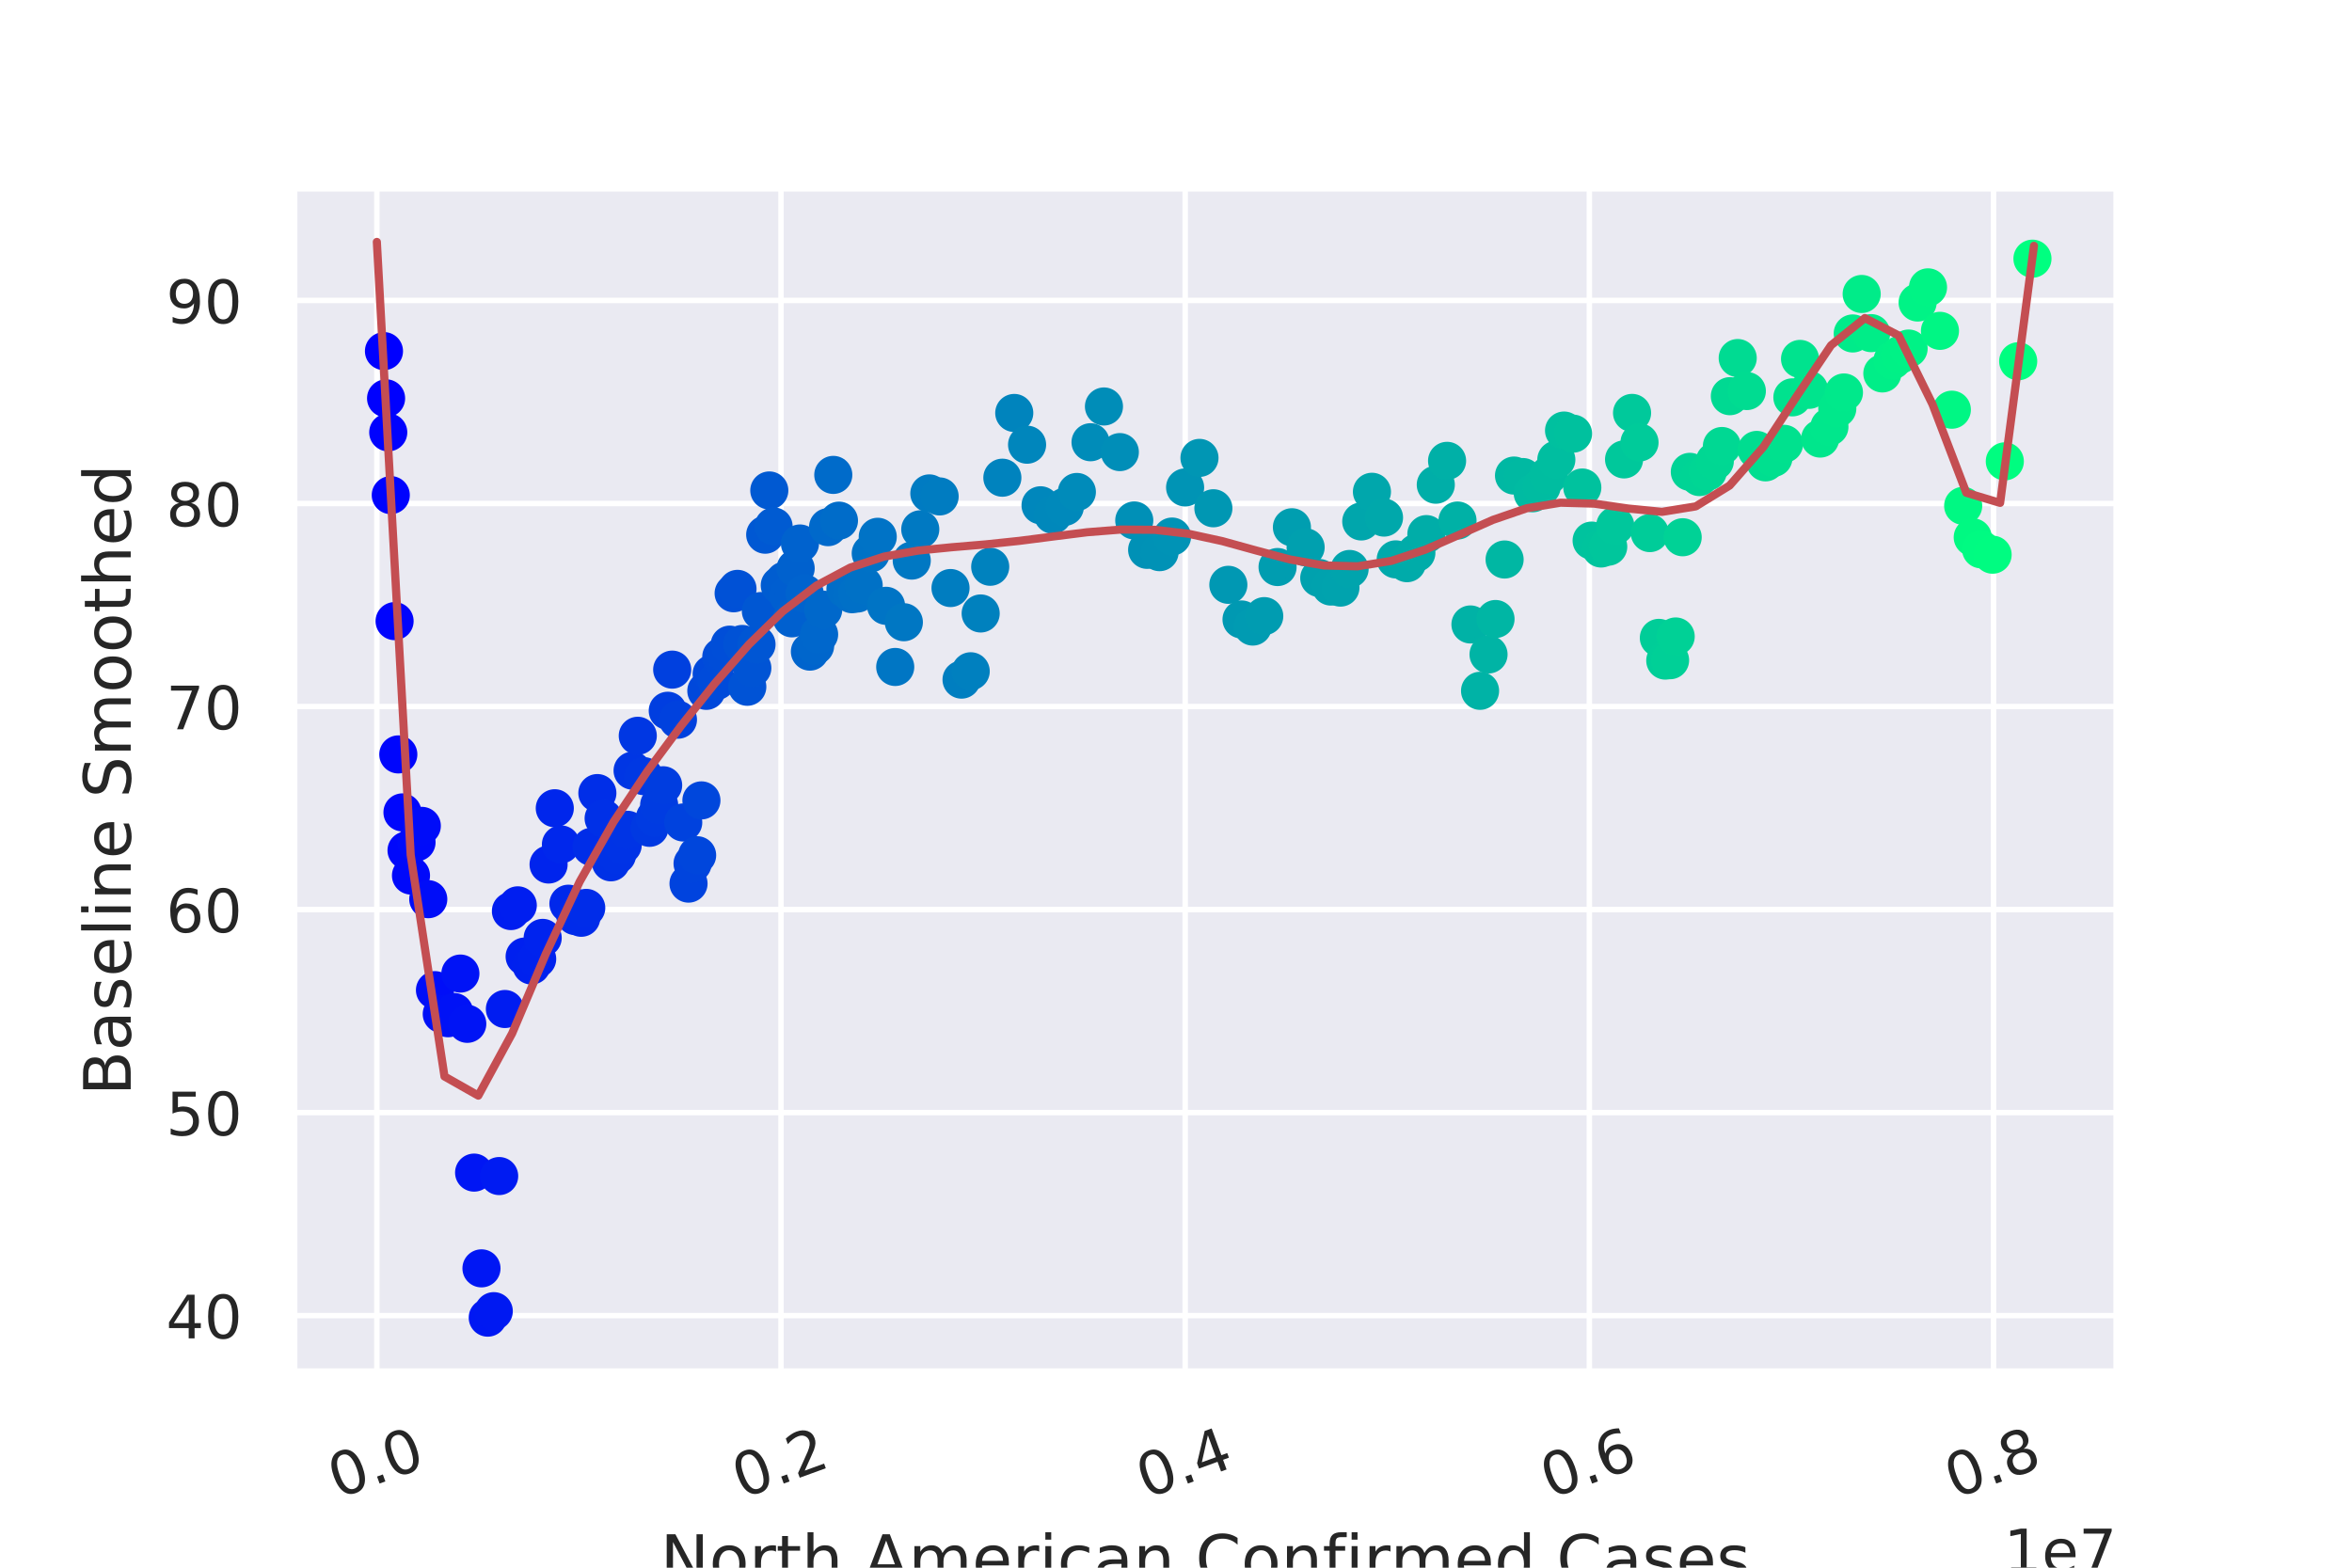 <?xml version="1.0" encoding="utf-8" standalone="no"?>
<!DOCTYPE svg PUBLIC "-//W3C//DTD SVG 1.1//EN"
  "http://www.w3.org/Graphics/SVG/1.1/DTD/svg11.dtd">
<!-- Created with matplotlib (https://matplotlib.org/) -->
<svg height="288pt" version="1.1" viewBox="0 0 432 288" width="432pt" xmlns="http://www.w3.org/2000/svg" xmlns:xlink="http://www.w3.org/1999/xlink">
 <defs>
  <style type="text/css">
*{stroke-linecap:butt;stroke-linejoin:round;}
  </style>
 </defs>
 <g id="figure_1">
  <g id="patch_1">
   <path d="M 0 288 
L 432 288 
L 432 0 
L 0 0 
z
" style="fill:#ffffff;"/>
  </g>
  <g id="axes_1">
   <g id="patch_2">
    <path d="M 54 252 
L 388.8 252 
L 388.8 34.56 
L 54 34.56 
z
" style="fill:#eaeaf2;"/>
   </g>
   <g id="matplotlib.axis_1">
    <g id="xtick_1">
     <g id="line2d_1">
      <path clip-path="url(#pd474e556c3)" d="M 69.218 252 
L 69.218 34.56 
" style="fill:none;stroke:#ffffff;stroke-linecap:round;"/>
     </g>
     <g id="text_1">
      <!-- 0.0 -->
      <defs>
       <path d="M 31.781 66.406 
Q 24.172 66.406 20.328 58.906 
Q 16.5 51.422 16.5 36.375 
Q 16.5 21.391 20.328 13.891 
Q 24.172 6.391 31.781 6.391 
Q 39.453 6.391 43.281 13.891 
Q 47.125 21.391 47.125 36.375 
Q 47.125 51.422 43.281 58.906 
Q 39.453 66.406 31.781 66.406 
z
M 31.781 74.219 
Q 44.047 74.219 50.516 64.516 
Q 56.984 54.828 56.984 36.375 
Q 56.984 17.969 50.516 8.266 
Q 44.047 -1.422 31.781 -1.422 
Q 19.531 -1.422 13.062 8.266 
Q 6.594 17.969 6.594 36.375 
Q 6.594 54.828 13.062 64.516 
Q 19.531 74.219 31.781 74.219 
z
" id="DejaVuSans-48"/>
       <path d="M 10.688 12.406 
L 21 12.406 
L 21 0 
L 10.688 0 
z
" id="DejaVuSans-46"/>
      </defs>
      <g style="fill:#262626;" transform="translate(62.037 275.337)rotate(-20)scale(0.11 -0.11)">
       <use xlink:href="#DejaVuSans-48"/>
       <use x="63.623" xlink:href="#DejaVuSans-46"/>
       <use x="95.41" xlink:href="#DejaVuSans-48"/>
      </g>
     </g>
    </g>
    <g id="xtick_2">
     <g id="line2d_2">
      <path clip-path="url(#pd474e556c3)" d="M 143.453 252 
L 143.453 34.56 
" style="fill:none;stroke:#ffffff;stroke-linecap:round;"/>
     </g>
     <g id="text_2">
      <!-- 0.2 -->
      <defs>
       <path d="M 19.188 8.297 
L 53.609 8.297 
L 53.609 0 
L 7.328 0 
L 7.328 8.297 
Q 12.938 14.109 22.625 23.891 
Q 32.328 33.688 34.812 36.531 
Q 39.547 41.844 41.422 45.531 
Q 43.312 49.219 43.312 52.781 
Q 43.312 58.594 39.234 62.25 
Q 35.156 65.922 28.609 65.922 
Q 23.969 65.922 18.812 64.312 
Q 13.672 62.703 7.812 59.422 
L 7.812 69.391 
Q 13.766 71.781 18.938 73 
Q 24.125 74.219 28.422 74.219 
Q 39.75 74.219 46.484 68.547 
Q 53.219 62.891 53.219 53.422 
Q 53.219 48.922 51.531 44.891 
Q 49.859 40.875 45.406 35.406 
Q 44.188 33.984 37.641 27.219 
Q 31.109 20.453 19.188 8.297 
z
" id="DejaVuSans-50"/>
      </defs>
      <g style="fill:#262626;" transform="translate(136.272 275.337)rotate(-20)scale(0.11 -0.11)">
       <use xlink:href="#DejaVuSans-48"/>
       <use x="63.623" xlink:href="#DejaVuSans-46"/>
       <use x="95.41" xlink:href="#DejaVuSans-50"/>
      </g>
     </g>
    </g>
    <g id="xtick_3">
     <g id="line2d_3">
      <path clip-path="url(#pd474e556c3)" d="M 217.688 252 
L 217.688 34.56 
" style="fill:none;stroke:#ffffff;stroke-linecap:round;"/>
     </g>
     <g id="text_3">
      <!-- 0.4 -->
      <defs>
       <path d="M 37.797 64.312 
L 12.891 25.391 
L 37.797 25.391 
z
M 35.203 72.906 
L 47.609 72.906 
L 47.609 25.391 
L 58.016 25.391 
L 58.016 17.188 
L 47.609 17.188 
L 47.609 0 
L 37.797 0 
L 37.797 17.188 
L 4.891 17.188 
L 4.891 26.703 
z
" id="DejaVuSans-52"/>
      </defs>
      <g style="fill:#262626;" transform="translate(210.507 275.337)rotate(-20)scale(0.11 -0.11)">
       <use xlink:href="#DejaVuSans-48"/>
       <use x="63.623" xlink:href="#DejaVuSans-46"/>
       <use x="95.41" xlink:href="#DejaVuSans-52"/>
      </g>
     </g>
    </g>
    <g id="xtick_4">
     <g id="line2d_4">
      <path clip-path="url(#pd474e556c3)" d="M 291.923 252 
L 291.923 34.56 
" style="fill:none;stroke:#ffffff;stroke-linecap:round;"/>
     </g>
     <g id="text_4">
      <!-- 0.6 -->
      <defs>
       <path d="M 33.016 40.375 
Q 26.375 40.375 22.484 35.828 
Q 18.609 31.297 18.609 23.391 
Q 18.609 15.531 22.484 10.953 
Q 26.375 6.391 33.016 6.391 
Q 39.656 6.391 43.531 10.953 
Q 47.406 15.531 47.406 23.391 
Q 47.406 31.297 43.531 35.828 
Q 39.656 40.375 33.016 40.375 
z
M 52.594 71.297 
L 52.594 62.312 
Q 48.875 64.062 45.094 64.984 
Q 41.312 65.922 37.594 65.922 
Q 27.828 65.922 22.672 59.328 
Q 17.531 52.734 16.797 39.406 
Q 19.672 43.656 24.016 45.922 
Q 28.375 48.188 33.594 48.188 
Q 44.578 48.188 50.953 41.516 
Q 57.328 34.859 57.328 23.391 
Q 57.328 12.156 50.688 5.359 
Q 44.047 -1.422 33.016 -1.422 
Q 20.359 -1.422 13.672 8.266 
Q 6.984 17.969 6.984 36.375 
Q 6.984 53.656 15.188 63.938 
Q 23.391 74.219 37.203 74.219 
Q 40.922 74.219 44.703 73.484 
Q 48.484 72.75 52.594 71.297 
z
" id="DejaVuSans-54"/>
      </defs>
      <g style="fill:#262626;" transform="translate(284.742 275.337)rotate(-20)scale(0.11 -0.11)">
       <use xlink:href="#DejaVuSans-48"/>
       <use x="63.623" xlink:href="#DejaVuSans-46"/>
       <use x="95.41" xlink:href="#DejaVuSans-54"/>
      </g>
     </g>
    </g>
    <g id="xtick_5">
     <g id="line2d_5">
      <path clip-path="url(#pd474e556c3)" d="M 366.158 252 
L 366.158 34.56 
" style="fill:none;stroke:#ffffff;stroke-linecap:round;"/>
     </g>
     <g id="text_5">
      <!-- 0.8 -->
      <defs>
       <path d="M 31.781 34.625 
Q 24.75 34.625 20.719 30.859 
Q 16.703 27.094 16.703 20.516 
Q 16.703 13.922 20.719 10.156 
Q 24.75 6.391 31.781 6.391 
Q 38.812 6.391 42.859 10.172 
Q 46.922 13.969 46.922 20.516 
Q 46.922 27.094 42.891 30.859 
Q 38.875 34.625 31.781 34.625 
z
M 21.922 38.812 
Q 15.578 40.375 12.031 44.719 
Q 8.5 49.078 8.5 55.328 
Q 8.5 64.062 14.719 69.141 
Q 20.953 74.219 31.781 74.219 
Q 42.672 74.219 48.875 69.141 
Q 55.078 64.062 55.078 55.328 
Q 55.078 49.078 51.531 44.719 
Q 48 40.375 41.703 38.812 
Q 48.828 37.156 52.797 32.312 
Q 56.781 27.484 56.781 20.516 
Q 56.781 9.906 50.312 4.234 
Q 43.844 -1.422 31.781 -1.422 
Q 19.734 -1.422 13.25 4.234 
Q 6.781 9.906 6.781 20.516 
Q 6.781 27.484 10.781 32.312 
Q 14.797 37.156 21.922 38.812 
z
M 18.312 54.391 
Q 18.312 48.734 21.844 45.562 
Q 25.391 42.391 31.781 42.391 
Q 38.141 42.391 41.719 45.562 
Q 45.312 48.734 45.312 54.391 
Q 45.312 60.062 41.719 63.234 
Q 38.141 66.406 31.781 66.406 
Q 25.391 66.406 21.844 63.234 
Q 18.312 60.062 18.312 54.391 
z
" id="DejaVuSans-56"/>
      </defs>
      <g style="fill:#262626;" transform="translate(358.977 275.337)rotate(-20)scale(0.11 -0.11)">
       <use xlink:href="#DejaVuSans-48"/>
       <use x="63.623" xlink:href="#DejaVuSans-46"/>
       <use x="95.41" xlink:href="#DejaVuSans-56"/>
      </g>
     </g>
    </g>
    <g id="text_6">
     <!-- North American Confirmed Cases -->
     <defs>
      <path d="M 9.812 72.906 
L 23.094 72.906 
L 55.422 11.922 
L 55.422 72.906 
L 64.984 72.906 
L 64.984 0 
L 51.703 0 
L 19.391 60.984 
L 19.391 0 
L 9.812 0 
z
" id="DejaVuSans-78"/>
      <path d="M 30.609 48.391 
Q 23.391 48.391 19.188 42.75 
Q 14.984 37.109 14.984 27.297 
Q 14.984 17.484 19.156 11.844 
Q 23.344 6.203 30.609 6.203 
Q 37.797 6.203 41.984 11.859 
Q 46.188 17.531 46.188 27.297 
Q 46.188 37.016 41.984 42.703 
Q 37.797 48.391 30.609 48.391 
z
M 30.609 56 
Q 42.328 56 49.016 48.375 
Q 55.719 40.766 55.719 27.297 
Q 55.719 13.875 49.016 6.219 
Q 42.328 -1.422 30.609 -1.422 
Q 18.844 -1.422 12.172 6.219 
Q 5.516 13.875 5.516 27.297 
Q 5.516 40.766 12.172 48.375 
Q 18.844 56 30.609 56 
z
" id="DejaVuSans-111"/>
      <path d="M 41.109 46.297 
Q 39.594 47.172 37.812 47.578 
Q 36.031 48 33.891 48 
Q 26.266 48 22.188 43.047 
Q 18.109 38.094 18.109 28.812 
L 18.109 0 
L 9.078 0 
L 9.078 54.688 
L 18.109 54.688 
L 18.109 46.188 
Q 20.953 51.172 25.484 53.578 
Q 30.031 56 36.531 56 
Q 37.453 56 38.578 55.875 
Q 39.703 55.766 41.062 55.516 
z
" id="DejaVuSans-114"/>
      <path d="M 18.312 70.219 
L 18.312 54.688 
L 36.812 54.688 
L 36.812 47.703 
L 18.312 47.703 
L 18.312 18.016 
Q 18.312 11.328 20.141 9.422 
Q 21.969 7.516 27.594 7.516 
L 36.812 7.516 
L 36.812 0 
L 27.594 0 
Q 17.188 0 13.234 3.875 
Q 9.281 7.766 9.281 18.016 
L 9.281 47.703 
L 2.688 47.703 
L 2.688 54.688 
L 9.281 54.688 
L 9.281 70.219 
z
" id="DejaVuSans-116"/>
      <path d="M 54.891 33.016 
L 54.891 0 
L 45.906 0 
L 45.906 32.719 
Q 45.906 40.484 42.875 44.328 
Q 39.844 48.188 33.797 48.188 
Q 26.516 48.188 22.312 43.547 
Q 18.109 38.922 18.109 30.906 
L 18.109 0 
L 9.078 0 
L 9.078 75.984 
L 18.109 75.984 
L 18.109 46.188 
Q 21.344 51.125 25.703 53.562 
Q 30.078 56 35.797 56 
Q 45.219 56 50.047 50.172 
Q 54.891 44.344 54.891 33.016 
z
" id="DejaVuSans-104"/>
      <path id="DejaVuSans-32"/>
      <path d="M 34.188 63.188 
L 20.797 26.906 
L 47.609 26.906 
z
M 28.609 72.906 
L 39.797 72.906 
L 67.578 0 
L 57.328 0 
L 50.688 18.703 
L 17.828 18.703 
L 11.188 0 
L 0.781 0 
z
" id="DejaVuSans-65"/>
      <path d="M 52 44.188 
Q 55.375 50.25 60.062 53.125 
Q 64.75 56 71.094 56 
Q 79.641 56 84.281 50.016 
Q 88.922 44.047 88.922 33.016 
L 88.922 0 
L 79.891 0 
L 79.891 32.719 
Q 79.891 40.578 77.094 44.375 
Q 74.312 48.188 68.609 48.188 
Q 61.625 48.188 57.562 43.547 
Q 53.516 38.922 53.516 30.906 
L 53.516 0 
L 44.484 0 
L 44.484 32.719 
Q 44.484 40.625 41.703 44.406 
Q 38.922 48.188 33.109 48.188 
Q 26.219 48.188 22.156 43.531 
Q 18.109 38.875 18.109 30.906 
L 18.109 0 
L 9.078 0 
L 9.078 54.688 
L 18.109 54.688 
L 18.109 46.188 
Q 21.188 51.219 25.484 53.609 
Q 29.781 56 35.688 56 
Q 41.656 56 45.828 52.969 
Q 50 49.953 52 44.188 
z
" id="DejaVuSans-109"/>
      <path d="M 56.203 29.594 
L 56.203 25.203 
L 14.891 25.203 
Q 15.484 15.922 20.484 11.062 
Q 25.484 6.203 34.422 6.203 
Q 39.594 6.203 44.453 7.469 
Q 49.312 8.734 54.109 11.281 
L 54.109 2.781 
Q 49.266 0.734 44.188 -0.344 
Q 39.109 -1.422 33.891 -1.422 
Q 20.797 -1.422 13.156 6.188 
Q 5.516 13.812 5.516 26.812 
Q 5.516 40.234 12.766 48.109 
Q 20.016 56 32.328 56 
Q 43.359 56 49.781 48.891 
Q 56.203 41.797 56.203 29.594 
z
M 47.219 32.234 
Q 47.125 39.594 43.094 43.984 
Q 39.062 48.391 32.422 48.391 
Q 24.906 48.391 20.391 44.141 
Q 15.875 39.891 15.188 32.172 
z
" id="DejaVuSans-101"/>
      <path d="M 9.422 54.688 
L 18.406 54.688 
L 18.406 0 
L 9.422 0 
z
M 9.422 75.984 
L 18.406 75.984 
L 18.406 64.594 
L 9.422 64.594 
z
" id="DejaVuSans-105"/>
      <path d="M 48.781 52.594 
L 48.781 44.188 
Q 44.969 46.297 41.141 47.344 
Q 37.312 48.391 33.406 48.391 
Q 24.656 48.391 19.812 42.844 
Q 14.984 37.312 14.984 27.297 
Q 14.984 17.281 19.812 11.734 
Q 24.656 6.203 33.406 6.203 
Q 37.312 6.203 41.141 7.25 
Q 44.969 8.297 48.781 10.406 
L 48.781 2.094 
Q 45.016 0.344 40.984 -0.531 
Q 36.969 -1.422 32.422 -1.422 
Q 20.062 -1.422 12.781 6.344 
Q 5.516 14.109 5.516 27.297 
Q 5.516 40.672 12.859 48.328 
Q 20.219 56 33.016 56 
Q 37.156 56 41.109 55.141 
Q 45.062 54.297 48.781 52.594 
z
" id="DejaVuSans-99"/>
      <path d="M 34.281 27.484 
Q 23.391 27.484 19.188 25 
Q 14.984 22.516 14.984 16.5 
Q 14.984 11.719 18.141 8.906 
Q 21.297 6.109 26.703 6.109 
Q 34.188 6.109 38.703 11.406 
Q 43.219 16.703 43.219 25.484 
L 43.219 27.484 
z
M 52.203 31.203 
L 52.203 0 
L 43.219 0 
L 43.219 8.297 
Q 40.141 3.328 35.547 0.953 
Q 30.953 -1.422 24.312 -1.422 
Q 15.922 -1.422 10.953 3.297 
Q 6 8.016 6 15.922 
Q 6 25.141 12.172 29.828 
Q 18.359 34.516 30.609 34.516 
L 43.219 34.516 
L 43.219 35.406 
Q 43.219 41.609 39.141 45 
Q 35.062 48.391 27.688 48.391 
Q 23 48.391 18.547 47.266 
Q 14.109 46.141 10.016 43.891 
L 10.016 52.203 
Q 14.938 54.109 19.578 55.047 
Q 24.219 56 28.609 56 
Q 40.484 56 46.344 49.844 
Q 52.203 43.703 52.203 31.203 
z
" id="DejaVuSans-97"/>
      <path d="M 54.891 33.016 
L 54.891 0 
L 45.906 0 
L 45.906 32.719 
Q 45.906 40.484 42.875 44.328 
Q 39.844 48.188 33.797 48.188 
Q 26.516 48.188 22.312 43.547 
Q 18.109 38.922 18.109 30.906 
L 18.109 0 
L 9.078 0 
L 9.078 54.688 
L 18.109 54.688 
L 18.109 46.188 
Q 21.344 51.125 25.703 53.562 
Q 30.078 56 35.797 56 
Q 45.219 56 50.047 50.172 
Q 54.891 44.344 54.891 33.016 
z
" id="DejaVuSans-110"/>
      <path d="M 64.406 67.281 
L 64.406 56.891 
Q 59.422 61.531 53.781 63.812 
Q 48.141 66.109 41.797 66.109 
Q 29.297 66.109 22.656 58.469 
Q 16.016 50.828 16.016 36.375 
Q 16.016 21.969 22.656 14.328 
Q 29.297 6.688 41.797 6.688 
Q 48.141 6.688 53.781 8.984 
Q 59.422 11.281 64.406 15.922 
L 64.406 5.609 
Q 59.234 2.094 53.438 0.328 
Q 47.656 -1.422 41.219 -1.422 
Q 24.656 -1.422 15.125 8.703 
Q 5.609 18.844 5.609 36.375 
Q 5.609 53.953 15.125 64.078 
Q 24.656 74.219 41.219 74.219 
Q 47.75 74.219 53.531 72.484 
Q 59.328 70.75 64.406 67.281 
z
" id="DejaVuSans-67"/>
      <path d="M 37.109 75.984 
L 37.109 68.5 
L 28.516 68.5 
Q 23.688 68.5 21.797 66.547 
Q 19.922 64.594 19.922 59.516 
L 19.922 54.688 
L 34.719 54.688 
L 34.719 47.703 
L 19.922 47.703 
L 19.922 0 
L 10.891 0 
L 10.891 47.703 
L 2.297 47.703 
L 2.297 54.688 
L 10.891 54.688 
L 10.891 58.5 
Q 10.891 67.625 15.141 71.797 
Q 19.391 75.984 28.609 75.984 
z
" id="DejaVuSans-102"/>
      <path d="M 45.406 46.391 
L 45.406 75.984 
L 54.391 75.984 
L 54.391 0 
L 45.406 0 
L 45.406 8.203 
Q 42.578 3.328 38.25 0.953 
Q 33.938 -1.422 27.875 -1.422 
Q 17.969 -1.422 11.734 6.484 
Q 5.516 14.406 5.516 27.297 
Q 5.516 40.188 11.734 48.094 
Q 17.969 56 27.875 56 
Q 33.938 56 38.25 53.625 
Q 42.578 51.266 45.406 46.391 
z
M 14.797 27.297 
Q 14.797 17.391 18.875 11.75 
Q 22.953 6.109 30.078 6.109 
Q 37.203 6.109 41.297 11.75 
Q 45.406 17.391 45.406 27.297 
Q 45.406 37.203 41.297 42.844 
Q 37.203 48.484 30.078 48.484 
Q 22.953 48.484 18.875 42.844 
Q 14.797 37.203 14.797 27.297 
z
" id="DejaVuSans-100"/>
      <path d="M 44.281 53.078 
L 44.281 44.578 
Q 40.484 46.531 36.375 47.5 
Q 32.281 48.484 27.875 48.484 
Q 21.188 48.484 17.844 46.438 
Q 14.5 44.391 14.5 40.281 
Q 14.5 37.156 16.891 35.375 
Q 19.281 33.594 26.516 31.984 
L 29.594 31.297 
Q 39.156 29.25 43.188 25.516 
Q 47.219 21.781 47.219 15.094 
Q 47.219 7.469 41.188 3.016 
Q 35.156 -1.422 24.609 -1.422 
Q 20.219 -1.422 15.453 -0.562 
Q 10.688 0.297 5.422 2 
L 5.422 11.281 
Q 10.406 8.688 15.234 7.391 
Q 20.062 6.109 24.812 6.109 
Q 31.156 6.109 34.562 8.281 
Q 37.984 10.453 37.984 14.406 
Q 37.984 18.062 35.516 20.016 
Q 33.062 21.969 24.703 23.781 
L 21.578 24.516 
Q 13.234 26.266 9.516 29.906 
Q 5.812 33.547 5.812 39.891 
Q 5.812 47.609 11.281 51.797 
Q 16.75 56 26.812 56 
Q 31.781 56 36.172 55.266 
Q 40.578 54.547 44.281 53.078 
z
" id="DejaVuSans-115"/>
     </defs>
     <g style="fill:#262626;" transform="translate(121.282 290.605)scale(0.12 -0.12)">
      <use xlink:href="#DejaVuSans-78"/>
      <use x="74.805" xlink:href="#DejaVuSans-111"/>
      <use x="135.986" xlink:href="#DejaVuSans-114"/>
      <use x="177.1" xlink:href="#DejaVuSans-116"/>
      <use x="216.309" xlink:href="#DejaVuSans-104"/>
      <use x="279.688" xlink:href="#DejaVuSans-32"/>
      <use x="311.475" xlink:href="#DejaVuSans-65"/>
      <use x="379.883" xlink:href="#DejaVuSans-109"/>
      <use x="477.295" xlink:href="#DejaVuSans-101"/>
      <use x="538.818" xlink:href="#DejaVuSans-114"/>
      <use x="579.932" xlink:href="#DejaVuSans-105"/>
      <use x="607.715" xlink:href="#DejaVuSans-99"/>
      <use x="662.695" xlink:href="#DejaVuSans-97"/>
      <use x="723.975" xlink:href="#DejaVuSans-110"/>
      <use x="787.354" xlink:href="#DejaVuSans-32"/>
      <use x="819.141" xlink:href="#DejaVuSans-67"/>
      <use x="888.965" xlink:href="#DejaVuSans-111"/>
      <use x="950.146" xlink:href="#DejaVuSans-110"/>
      <use x="1013.525" xlink:href="#DejaVuSans-102"/>
      <use x="1048.73" xlink:href="#DejaVuSans-105"/>
      <use x="1076.514" xlink:href="#DejaVuSans-114"/>
      <use x="1117.611" xlink:href="#DejaVuSans-109"/>
      <use x="1215.023" xlink:href="#DejaVuSans-101"/>
      <use x="1276.547" xlink:href="#DejaVuSans-100"/>
      <use x="1340.023" xlink:href="#DejaVuSans-32"/>
      <use x="1371.811" xlink:href="#DejaVuSans-67"/>
      <use x="1441.635" xlink:href="#DejaVuSans-97"/>
      <use x="1502.914" xlink:href="#DejaVuSans-115"/>
      <use x="1555.014" xlink:href="#DejaVuSans-101"/>
      <use x="1616.537" xlink:href="#DejaVuSans-115"/>
     </g>
    </g>
    <g id="text_7">
     <!-- 1e7 -->
     <defs>
      <path d="M 12.406 8.297 
L 28.516 8.297 
L 28.516 63.922 
L 10.984 60.406 
L 10.984 69.391 
L 28.422 72.906 
L 38.281 72.906 
L 38.281 8.297 
L 54.391 8.297 
L 54.391 0 
L 12.406 0 
z
" id="DejaVuSans-49"/>
      <path d="M 8.203 72.906 
L 55.078 72.906 
L 55.078 68.703 
L 28.609 0 
L 18.312 0 
L 43.219 64.594 
L 8.203 64.594 
z
" id="DejaVuSans-55"/>
     </defs>
     <g style="fill:#262626;" transform="translate(368.034 288.845)scale(0.11 -0.11)">
      <use xlink:href="#DejaVuSans-49"/>
      <use x="63.623" xlink:href="#DejaVuSans-101"/>
      <use x="125.146" xlink:href="#DejaVuSans-55"/>
     </g>
    </g>
   </g>
   <g id="matplotlib.axis_2">
    <g id="ytick_1">
     <g id="line2d_6">
      <path clip-path="url(#pd474e556c3)" d="M 54 241.689 
L 388.8 241.689 
" style="fill:none;stroke:#ffffff;stroke-linecap:round;"/>
     </g>
     <g id="text_8">
      <!-- 40 -->
      <g style="fill:#262626;" transform="translate(30.503 245.869)scale(0.11 -0.11)">
       <use xlink:href="#DejaVuSans-52"/>
       <use x="63.623" xlink:href="#DejaVuSans-48"/>
      </g>
     </g>
    </g>
    <g id="ytick_2">
     <g id="line2d_7">
      <path clip-path="url(#pd474e556c3)" d="M 54 204.391 
L 388.8 204.391 
" style="fill:none;stroke:#ffffff;stroke-linecap:round;"/>
     </g>
     <g id="text_9">
      <!-- 50 -->
      <defs>
       <path d="M 10.797 72.906 
L 49.516 72.906 
L 49.516 64.594 
L 19.828 64.594 
L 19.828 46.734 
Q 21.969 47.469 24.109 47.828 
Q 26.266 48.188 28.422 48.188 
Q 40.625 48.188 47.75 41.5 
Q 54.891 34.812 54.891 23.391 
Q 54.891 11.625 47.562 5.094 
Q 40.234 -1.422 26.906 -1.422 
Q 22.312 -1.422 17.547 -0.641 
Q 12.797 0.141 7.719 1.703 
L 7.719 11.625 
Q 12.109 9.234 16.797 8.062 
Q 21.484 6.891 26.703 6.891 
Q 35.156 6.891 40.078 11.328 
Q 45.016 15.766 45.016 23.391 
Q 45.016 31 40.078 35.438 
Q 35.156 39.891 26.703 39.891 
Q 22.75 39.891 18.812 39.016 
Q 14.891 38.141 10.797 36.281 
z
" id="DejaVuSans-53"/>
      </defs>
      <g style="fill:#262626;" transform="translate(30.503 208.571)scale(0.11 -0.11)">
       <use xlink:href="#DejaVuSans-53"/>
       <use x="63.623" xlink:href="#DejaVuSans-48"/>
      </g>
     </g>
    </g>
    <g id="ytick_3">
     <g id="line2d_8">
      <path clip-path="url(#pd474e556c3)" d="M 54 167.093 
L 388.8 167.093 
" style="fill:none;stroke:#ffffff;stroke-linecap:round;"/>
     </g>
     <g id="text_10">
      <!-- 60 -->
      <g style="fill:#262626;" transform="translate(30.503 171.273)scale(0.11 -0.11)">
       <use xlink:href="#DejaVuSans-54"/>
       <use x="63.623" xlink:href="#DejaVuSans-48"/>
      </g>
     </g>
    </g>
    <g id="ytick_4">
     <g id="line2d_9">
      <path clip-path="url(#pd474e556c3)" d="M 54 129.795 
L 388.8 129.795 
" style="fill:none;stroke:#ffffff;stroke-linecap:round;"/>
     </g>
     <g id="text_11">
      <!-- 70 -->
      <g style="fill:#262626;" transform="translate(30.503 133.975)scale(0.11 -0.11)">
       <use xlink:href="#DejaVuSans-55"/>
       <use x="63.623" xlink:href="#DejaVuSans-48"/>
      </g>
     </g>
    </g>
    <g id="ytick_5">
     <g id="line2d_10">
      <path clip-path="url(#pd474e556c3)" d="M 54 92.497 
L 388.8 92.497 
" style="fill:none;stroke:#ffffff;stroke-linecap:round;"/>
     </g>
     <g id="text_12">
      <!-- 80 -->
      <g style="fill:#262626;" transform="translate(30.503 96.677)scale(0.11 -0.11)">
       <use xlink:href="#DejaVuSans-56"/>
       <use x="63.623" xlink:href="#DejaVuSans-48"/>
      </g>
     </g>
    </g>
    <g id="ytick_6">
     <g id="line2d_11">
      <path clip-path="url(#pd474e556c3)" d="M 54 55.199 
L 388.8 55.199 
" style="fill:none;stroke:#ffffff;stroke-linecap:round;"/>
     </g>
     <g id="text_13">
      <!-- 90 -->
      <defs>
       <path d="M 10.984 1.516 
L 10.984 10.5 
Q 14.703 8.734 18.5 7.812 
Q 22.312 6.891 25.984 6.891 
Q 35.75 6.891 40.891 13.453 
Q 46.047 20.016 46.781 33.406 
Q 43.953 29.203 39.594 26.953 
Q 35.25 24.703 29.984 24.703 
Q 19.047 24.703 12.672 31.312 
Q 6.297 37.938 6.297 49.422 
Q 6.297 60.641 12.938 67.422 
Q 19.578 74.219 30.609 74.219 
Q 43.266 74.219 49.922 64.516 
Q 56.594 54.828 56.594 36.375 
Q 56.594 19.141 48.406 8.859 
Q 40.234 -1.422 26.422 -1.422 
Q 22.703 -1.422 18.891 -0.688 
Q 15.094 0.047 10.984 1.516 
z
M 30.609 32.422 
Q 37.25 32.422 41.125 36.953 
Q 45.016 41.5 45.016 49.422 
Q 45.016 57.281 41.125 61.844 
Q 37.25 66.406 30.609 66.406 
Q 23.969 66.406 20.094 61.844 
Q 16.219 57.281 16.219 49.422 
Q 16.219 41.5 20.094 36.953 
Q 23.969 32.422 30.609 32.422 
z
" id="DejaVuSans-57"/>
      </defs>
      <g style="fill:#262626;" transform="translate(30.503 59.379)scale(0.11 -0.11)">
       <use xlink:href="#DejaVuSans-57"/>
       <use x="63.623" xlink:href="#DejaVuSans-48"/>
      </g>
     </g>
    </g>
    <g id="text_14">
     <!-- Baseline Smoothed -->
     <defs>
      <path d="M 19.672 34.812 
L 19.672 8.109 
L 35.5 8.109 
Q 43.453 8.109 47.281 11.406 
Q 51.125 14.703 51.125 21.484 
Q 51.125 28.328 47.281 31.562 
Q 43.453 34.812 35.5 34.812 
z
M 19.672 64.797 
L 19.672 42.828 
L 34.281 42.828 
Q 41.5 42.828 45.031 45.531 
Q 48.578 48.25 48.578 53.812 
Q 48.578 59.328 45.031 62.062 
Q 41.5 64.797 34.281 64.797 
z
M 9.812 72.906 
L 35.016 72.906 
Q 46.297 72.906 52.391 68.219 
Q 58.5 63.531 58.5 54.891 
Q 58.5 48.188 55.375 44.234 
Q 52.25 40.281 46.188 39.312 
Q 53.469 37.75 57.5 32.781 
Q 61.531 27.828 61.531 20.406 
Q 61.531 10.641 54.891 5.312 
Q 48.25 0 35.984 0 
L 9.812 0 
z
" id="DejaVuSans-66"/>
      <path d="M 9.422 75.984 
L 18.406 75.984 
L 18.406 0 
L 9.422 0 
z
" id="DejaVuSans-108"/>
      <path d="M 53.516 70.516 
L 53.516 60.891 
Q 47.906 63.578 42.922 64.891 
Q 37.938 66.219 33.297 66.219 
Q 25.25 66.219 20.875 63.094 
Q 16.5 59.969 16.5 54.203 
Q 16.5 49.359 19.406 46.891 
Q 22.312 44.438 30.422 42.922 
L 36.375 41.703 
Q 47.406 39.594 52.656 34.297 
Q 57.906 29 57.906 20.125 
Q 57.906 9.516 50.797 4.047 
Q 43.703 -1.422 29.984 -1.422 
Q 24.812 -1.422 18.969 -0.25 
Q 13.141 0.922 6.891 3.219 
L 6.891 13.375 
Q 12.891 10.016 18.656 8.297 
Q 24.422 6.594 29.984 6.594 
Q 38.422 6.594 43.016 9.906 
Q 47.609 13.234 47.609 19.391 
Q 47.609 24.75 44.312 27.781 
Q 41.016 30.812 33.5 32.328 
L 27.484 33.5 
Q 16.453 35.688 11.516 40.375 
Q 6.594 45.062 6.594 53.422 
Q 6.594 63.094 13.406 68.656 
Q 20.219 74.219 32.172 74.219 
Q 37.312 74.219 42.625 73.281 
Q 47.953 72.359 53.516 70.516 
z
" id="DejaVuSans-83"/>
     </defs>
     <g style="fill:#262626;" transform="translate(24.007 201.278)rotate(-90)scale(0.12 -0.12)">
      <use xlink:href="#DejaVuSans-66"/>
      <use x="68.604" xlink:href="#DejaVuSans-97"/>
      <use x="129.883" xlink:href="#DejaVuSans-115"/>
      <use x="181.982" xlink:href="#DejaVuSans-101"/>
      <use x="243.506" xlink:href="#DejaVuSans-108"/>
      <use x="271.289" xlink:href="#DejaVuSans-105"/>
      <use x="299.072" xlink:href="#DejaVuSans-110"/>
      <use x="362.451" xlink:href="#DejaVuSans-101"/>
      <use x="423.975" xlink:href="#DejaVuSans-32"/>
      <use x="455.762" xlink:href="#DejaVuSans-83"/>
      <use x="519.238" xlink:href="#DejaVuSans-109"/>
      <use x="616.65" xlink:href="#DejaVuSans-111"/>
      <use x="677.832" xlink:href="#DejaVuSans-111"/>
      <use x="739.014" xlink:href="#DejaVuSans-116"/>
      <use x="778.223" xlink:href="#DejaVuSans-104"/>
      <use x="841.602" xlink:href="#DejaVuSans-101"/>
      <use x="903.125" xlink:href="#DejaVuSans-100"/>
     </g>
    </g>
   </g>
   <g id="PathCollection_1">
    <defs>
     <path d="M 0 3 
C 0.796 3 1.559 2.684 2.121 2.121 
C 2.684 1.559 3 0.796 3 0 
C 3 -0.796 2.684 -1.559 2.121 -2.121 
C 1.559 -2.684 0.796 -3 0 -3 
C -0.796 -3 -1.559 -2.684 -2.121 -2.121 
C -2.684 -1.559 -3 -0.796 -3 0 
C -3 0.796 -2.684 1.559 -2.121 2.121 
C -1.559 2.684 -0.796 3 0 3 
z
" id="C0_0_fe2f9c8c91"/>
    </defs>
    <g clip-path="url(#pd474e556c3)">
     <use style="fill:#0000ff;stroke:#0000ff;" x="70.525" xlink:href="#C0_0_fe2f9c8c91" y="64.507"/>
    </g>
    <g clip-path="url(#pd474e556c3)">
     <use style="fill:#0001fe;stroke:#0001fe;" x="70.912" xlink:href="#C0_0_fe2f9c8c91" y="73.18"/>
    </g>
    <g clip-path="url(#pd474e556c3)">
     <use style="fill:#0002fe;stroke:#0002fe;" x="71.311" xlink:href="#C0_0_fe2f9c8c91" y="79.429"/>
    </g>
    <g clip-path="url(#pd474e556c3)">
     <use style="fill:#0003fe;stroke:#0003fe;" x="71.775" xlink:href="#C0_0_fe2f9c8c91" y="90.959"/>
    </g>
    <g clip-path="url(#pd474e556c3)">
     <use style="fill:#0004fd;stroke:#0004fd;" x="72.474" xlink:href="#C0_0_fe2f9c8c91" y="114.108"/>
    </g>
    <g clip-path="url(#pd474e556c3)">
     <use style="fill:#0006fc;stroke:#0006fc;" x="73.159" xlink:href="#C0_0_fe2f9c8c91" y="138.595"/>
    </g>
    <g clip-path="url(#pd474e556c3)">
     <use style="fill:#0007fc;stroke:#0007fc;" x="73.924" xlink:href="#C0_0_fe2f9c8c91" y="149.245"/>
    </g>
    <g clip-path="url(#pd474e556c3)">
     <use style="fill:#0008fb;stroke:#0008fb;" x="74.671" xlink:href="#C0_0_fe2f9c8c91" y="156.23"/>
    </g>
    <g clip-path="url(#pd474e556c3)">
     <use style="fill:#0009fa;stroke:#0009fa;" x="75.487" xlink:href="#C0_0_fe2f9c8c91" y="160.847"/>
    </g>
    <g clip-path="url(#pd474e556c3)">
     <use style="fill:#000bfa;stroke:#000bfa;" x="76.504" xlink:href="#C0_0_fe2f9c8c91" y="154.743"/>
    </g>
    <g clip-path="url(#pd474e556c3)">
     <use style="fill:#000cf9;stroke:#000cf9;" x="77.476" xlink:href="#C0_0_fe2f9c8c91" y="151.72"/>
    </g>
    <g clip-path="url(#pd474e556c3)">
     <use style="fill:#000df8;stroke:#000df8;" x="78.661" xlink:href="#C0_0_fe2f9c8c91" y="165.19"/>
    </g>
    <g clip-path="url(#pd474e556c3)">
     <use style="fill:#000ef8;stroke:#000ef8;" x="79.891" xlink:href="#C0_0_fe2f9c8c91" y="181.903"/>
    </g>
    <g clip-path="url(#pd474e556c3)">
     <use style="fill:#0010f7;stroke:#0010f7;" x="81.141" xlink:href="#C0_0_fe2f9c8c91" y="186.288"/>
    </g>
    <g clip-path="url(#pd474e556c3)">
     <use style="fill:#0011f6;stroke:#0011f6;" x="82.291" xlink:href="#C0_0_fe2f9c8c91" y="187.06"/>
    </g>
    <g clip-path="url(#pd474e556c3)">
     <use style="fill:#0012f6;stroke:#0012f6;" x="83.418" xlink:href="#C0_0_fe2f9c8c91" y="185.916"/>
    </g>
    <g clip-path="url(#pd474e556c3)">
     <use style="fill:#0013f6;stroke:#0013f6;" x="84.561" xlink:href="#C0_0_fe2f9c8c91" y="178.854"/>
    </g>
    <g clip-path="url(#pd474e556c3)">
     <use style="fill:#0014f5;stroke:#0014f5;" x="85.825" xlink:href="#C0_0_fe2f9c8c91" y="188.088"/>
    </g>
    <g clip-path="url(#pd474e556c3)">
     <use style="fill:#0016f4;stroke:#0016f4;" x="87.081" xlink:href="#C0_0_fe2f9c8c91" y="215.42"/>
    </g>
    <g clip-path="url(#pd474e556c3)">
     <use style="fill:#0017f4;stroke:#0017f4;" x="88.434" xlink:href="#C0_0_fe2f9c8c91" y="233.011"/>
    </g>
    <g clip-path="url(#pd474e556c3)">
     <use style="fill:#0018f3;stroke:#0018f3;" x="89.587" xlink:href="#C0_0_fe2f9c8c91" y="242.065"/>
    </g>
    <g clip-path="url(#pd474e556c3)">
     <use style="fill:#0019f2;stroke:#0019f2;" x="90.693" xlink:href="#C0_0_fe2f9c8c91" y="240.874"/>
    </g>
    <g clip-path="url(#pd474e556c3)">
     <use style="fill:#001bf2;stroke:#001bf2;" x="91.683" xlink:href="#C0_0_fe2f9c8c91" y="216.054"/>
    </g>
    <g clip-path="url(#pd474e556c3)">
     <use style="fill:#001cf1;stroke:#001cf1;" x="92.736" xlink:href="#C0_0_fe2f9c8c91" y="185.365"/>
    </g>
    <g clip-path="url(#pd474e556c3)">
     <use style="fill:#001df0;stroke:#001df0;" x="93.843" xlink:href="#C0_0_fe2f9c8c91" y="167.371"/>
    </g>
    <g clip-path="url(#pd474e556c3)">
     <use style="fill:#001ef0;stroke:#001ef0;" x="95.104" xlink:href="#C0_0_fe2f9c8c91" y="166.321"/>
    </g>
    <g clip-path="url(#pd474e556c3)">
     <use style="fill:#0020ef;stroke:#0020ef;" x="96.362" xlink:href="#C0_0_fe2f9c8c91" y="175.729"/>
    </g>
    <g clip-path="url(#pd474e556c3)">
     <use style="fill:#0021ee;stroke:#0021ee;" x="97.623" xlink:href="#C0_0_fe2f9c8c91" y="177.375"/>
    </g>
    <g clip-path="url(#pd474e556c3)">
     <use style="fill:#0022ee;stroke:#0022ee;" x="98.665" xlink:href="#C0_0_fe2f9c8c91" y="176.167"/>
    </g>
    <g clip-path="url(#pd474e556c3)">
     <use style="fill:#0023ee;stroke:#0023ee;" x="99.676" xlink:href="#C0_0_fe2f9c8c91" y="172.301"/>
    </g>
    <g clip-path="url(#pd474e556c3)">
     <use style="fill:#0024ed;stroke:#0024ed;" x="100.761" xlink:href="#C0_0_fe2f9c8c91" y="158.82"/>
    </g>
    <g clip-path="url(#pd474e556c3)">
     <use style="fill:#0026ec;stroke:#0026ec;" x="101.899" xlink:href="#C0_0_fe2f9c8c91" y="148.485"/>
    </g>
    <g clip-path="url(#pd474e556c3)">
     <use style="fill:#0027ec;stroke:#0027ec;" x="103.028" xlink:href="#C0_0_fe2f9c8c91" y="155.132"/>
    </g>
    <g clip-path="url(#pd474e556c3)">
     <use style="fill:#0028eb;stroke:#0028eb;" x="104.404" xlink:href="#C0_0_fe2f9c8c91" y="166.022"/>
    </g>
    <g clip-path="url(#pd474e556c3)">
     <use style="fill:#0029eb;stroke:#0029eb;" x="105.675" xlink:href="#C0_0_fe2f9c8c91" y="168.296"/>
    </g>
    <g clip-path="url(#pd474e556c3)">
     <use style="fill:#002bea;stroke:#002bea;" x="106.759" xlink:href="#C0_0_fe2f9c8c91" y="168.604"/>
    </g>
    <g clip-path="url(#pd474e556c3)">
     <use style="fill:#002ce9;stroke:#002ce9;" x="107.678" xlink:href="#C0_0_fe2f9c8c91" y="166.79"/>
    </g>
    <g clip-path="url(#pd474e556c3)">
     <use style="fill:#002de8;stroke:#002de8;" x="108.643" xlink:href="#C0_0_fe2f9c8c91" y="155.568"/>
    </g>
    <g clip-path="url(#pd474e556c3)">
     <use style="fill:#002ee8;stroke:#002ee8;" x="109.72" xlink:href="#C0_0_fe2f9c8c91" y="145.696"/>
    </g>
    <g clip-path="url(#pd474e556c3)">
     <use style="fill:#0030e7;stroke:#0030e7;" x="110.871" xlink:href="#C0_0_fe2f9c8c91" y="150.348"/>
    </g>
    <g clip-path="url(#pd474e556c3)">
     <use style="fill:#0031e6;stroke:#0031e6;" x="112.203" xlink:href="#C0_0_fe2f9c8c91" y="158.415"/>
    </g>
    <g clip-path="url(#pd474e556c3)">
     <use style="fill:#0032e6;stroke:#0032e6;" x="113.334" xlink:href="#C0_0_fe2f9c8c91" y="157.066"/>
    </g>
    <g clip-path="url(#pd474e556c3)">
     <use style="fill:#0033e6;stroke:#0033e6;" x="114.374" xlink:href="#C0_0_fe2f9c8c91" y="155.254"/>
    </g>
    <g clip-path="url(#pd474e556c3)">
     <use style="fill:#0034e5;stroke:#0034e5;" x="115.256" xlink:href="#C0_0_fe2f9c8c91" y="152.441"/>
    </g>
    <g clip-path="url(#pd474e556c3)">
     <use style="fill:#0036e4;stroke:#0036e4;" x="116.19" xlink:href="#C0_0_fe2f9c8c91" y="141.575"/>
    </g>
    <g clip-path="url(#pd474e556c3)">
     <use style="fill:#0037e3;stroke:#0037e3;" x="117.143" xlink:href="#C0_0_fe2f9c8c91" y="135.172"/>
    </g>
    <g clip-path="url(#pd474e556c3)">
     <use style="fill:#0038e3;stroke:#0038e3;" x="118.251" xlink:href="#C0_0_fe2f9c8c91" y="142.584"/>
    </g>
    <g clip-path="url(#pd474e556c3)">
     <use style="fill:#0039e2;stroke:#0039e2;" x="119.3" xlink:href="#C0_0_fe2f9c8c91" y="152.078"/>
    </g>
    <g clip-path="url(#pd474e556c3)">
     <use style="fill:#003be2;stroke:#003be2;" x="120.297" xlink:href="#C0_0_fe2f9c8c91" y="150.223"/>
    </g>
    <g clip-path="url(#pd474e556c3)">
     <use style="fill:#003ce1;stroke:#003ce1;" x="121.071" xlink:href="#C0_0_fe2f9c8c91" y="147.897"/>
    </g>
    <g clip-path="url(#pd474e556c3)">
     <use style="fill:#003de0;stroke:#003de0;" x="121.803" xlink:href="#C0_0_fe2f9c8c91" y="144.26"/>
    </g>
    <g clip-path="url(#pd474e556c3)">
     <use style="fill:#003ee0;stroke:#003ee0;" x="122.65" xlink:href="#C0_0_fe2f9c8c91" y="130.574"/>
    </g>
    <g clip-path="url(#pd474e556c3)">
     <use style="fill:#0040df;stroke:#0040df;" x="123.465" xlink:href="#C0_0_fe2f9c8c91" y="123.018"/>
    </g>
    <g clip-path="url(#pd474e556c3)">
     <use style="fill:#0041de;stroke:#0041de;" x="124.522" xlink:href="#C0_0_fe2f9c8c91" y="132.216"/>
    </g>
    <g clip-path="url(#pd474e556c3)">
     <use style="fill:#0042de;stroke:#0042de;" x="125.491" xlink:href="#C0_0_fe2f9c8c91" y="151.099"/>
    </g>
    <g clip-path="url(#pd474e556c3)">
     <use style="fill:#0043de;stroke:#0043de;" x="126.463" xlink:href="#C0_0_fe2f9c8c91" y="162.328"/>
    </g>
    <g clip-path="url(#pd474e556c3)">
     <use style="fill:#0044dd;stroke:#0044dd;" x="127.206" xlink:href="#C0_0_fe2f9c8c91" y="158.643"/>
    </g>
    <g clip-path="url(#pd474e556c3)">
     <use style="fill:#0046dc;stroke:#0046dc;" x="128.044" xlink:href="#C0_0_fe2f9c8c91" y="157.116"/>
    </g>
    <g clip-path="url(#pd474e556c3)">
     <use style="fill:#0047dc;stroke:#0047dc;" x="128.832" xlink:href="#C0_0_fe2f9c8c91" y="147.04"/>
    </g>
    <g clip-path="url(#pd474e556c3)">
     <use style="fill:#0048db;stroke:#0048db;" x="129.734" xlink:href="#C0_0_fe2f9c8c91" y="126.915"/>
    </g>
    <g clip-path="url(#pd474e556c3)">
     <use style="fill:#0049db;stroke:#0049db;" x="130.715" xlink:href="#C0_0_fe2f9c8c91" y="123.797"/>
    </g>
    <g clip-path="url(#pd474e556c3)">
     <use style="fill:#004bda;stroke:#004bda;" x="131.638" xlink:href="#C0_0_fe2f9c8c91" y="125.091"/>
    </g>
    <g clip-path="url(#pd474e556c3)">
     <use style="fill:#004cd9;stroke:#004cd9;" x="132.485" xlink:href="#C0_0_fe2f9c8c91" y="120.64"/>
    </g>
    <g clip-path="url(#pd474e556c3)">
     <use style="fill:#004dd8;stroke:#004dd8;" x="133.283" xlink:href="#C0_0_fe2f9c8c91" y="120.14"/>
    </g>
    <g clip-path="url(#pd474e556c3)">
     <use style="fill:#004ed8;stroke:#004ed8;" x="134.026" xlink:href="#C0_0_fe2f9c8c91" y="118.431"/>
    </g>
    <g clip-path="url(#pd474e556c3)">
     <use style="fill:#0050d7;stroke:#0050d7;" x="134.75" xlink:href="#C0_0_fe2f9c8c91" y="108.992"/>
    </g>
    <g clip-path="url(#pd474e556c3)">
     <use style="fill:#0051d6;stroke:#0051d6;" x="135.459" xlink:href="#C0_0_fe2f9c8c91" y="108.182"/>
    </g>
    <g clip-path="url(#pd474e556c3)">
     <use style="fill:#0052d6;stroke:#0052d6;" x="136.33" xlink:href="#C0_0_fe2f9c8c91" y="118.303"/>
    </g>
    <g clip-path="url(#pd474e556c3)">
     <use style="fill:#0053d6;stroke:#0053d6;" x="137.259" xlink:href="#C0_0_fe2f9c8c91" y="126.168"/>
    </g>
    <g clip-path="url(#pd474e556c3)">
     <use style="fill:#0054d5;stroke:#0054d5;" x="138.182" xlink:href="#C0_0_fe2f9c8c91" y="122.727"/>
    </g>
    <g clip-path="url(#pd474e556c3)">
     <use style="fill:#0056d4;stroke:#0056d4;" x="138.952" xlink:href="#C0_0_fe2f9c8c91" y="118.383"/>
    </g>
    <g clip-path="url(#pd474e556c3)">
     <use style="fill:#0057d3;stroke:#0057d3;" x="139.752" xlink:href="#C0_0_fe2f9c8c91" y="112.258"/>
    </g>
    <g clip-path="url(#pd474e556c3)">
     <use style="fill:#0058d3;stroke:#0058d3;" x="140.547" xlink:href="#C0_0_fe2f9c8c91" y="98.229"/>
    </g>
    <g clip-path="url(#pd474e556c3)">
     <use style="fill:#0059d2;stroke:#0059d2;" x="141.3" xlink:href="#C0_0_fe2f9c8c91" y="90.103"/>
    </g>
    <g clip-path="url(#pd474e556c3)">
     <use style="fill:#005bd2;stroke:#005bd2;" x="142.09" xlink:href="#C0_0_fe2f9c8c91" y="96.713"/>
    </g>
    <g clip-path="url(#pd474e556c3)">
     <use style="fill:#005cd1;stroke:#005cd1;" x="143.223" xlink:href="#C0_0_fe2f9c8c91" y="107.532"/>
    </g>
    <g clip-path="url(#pd474e556c3)">
     <use style="fill:#005dd0;stroke:#005dd0;" x="144.091" xlink:href="#C0_0_fe2f9c8c91" y="106.674"/>
    </g>
    <g clip-path="url(#pd474e556c3)">
     <use style="fill:#005ed0;stroke:#005ed0;" x="144.787" xlink:href="#C0_0_fe2f9c8c91" y="109.426"/>
    </g>
    <g clip-path="url(#pd474e556c3)">
     <use style="fill:#0060cf;stroke:#0060cf;" x="145.458" xlink:href="#C0_0_fe2f9c8c91" y="113.596"/>
    </g>
    <g clip-path="url(#pd474e556c3)">
     <use style="fill:#0061ce;stroke:#0061ce;" x="146.14" xlink:href="#C0_0_fe2f9c8c91" y="104.413"/>
    </g>
    <g clip-path="url(#pd474e556c3)">
     <use style="fill:#0062ce;stroke:#0062ce;" x="146.931" xlink:href="#C0_0_fe2f9c8c91" y="99.845"/>
    </g>
    <g clip-path="url(#pd474e556c3)">
     <use style="fill:#0063ce;stroke:#0063ce;" x="147.796" xlink:href="#C0_0_fe2f9c8c91" y="109.027"/>
    </g>
    <g clip-path="url(#pd474e556c3)">
     <use style="fill:#0064cd;stroke:#0064cd;" x="148.757" xlink:href="#C0_0_fe2f9c8c91" y="119.709"/>
    </g>
    <g clip-path="url(#pd474e556c3)">
     <use style="fill:#0066cc;stroke:#0066cc;" x="149.716" xlink:href="#C0_0_fe2f9c8c91" y="118.65"/>
    </g>
    <g clip-path="url(#pd474e556c3)">
     <use style="fill:#0067cc;stroke:#0067cc;" x="150.45" xlink:href="#C0_0_fe2f9c8c91" y="116.549"/>
    </g>
    <g clip-path="url(#pd474e556c3)">
     <use style="fill:#0068cb;stroke:#0068cb;" x="151.201" xlink:href="#C0_0_fe2f9c8c91" y="112.005"/>
    </g>
    <g clip-path="url(#pd474e556c3)">
     <use style="fill:#0069cb;stroke:#0069cb;" x="152.091" xlink:href="#C0_0_fe2f9c8c91" y="96.844"/>
    </g>
    <g clip-path="url(#pd474e556c3)">
     <use style="fill:#006bca;stroke:#006bca;" x="153.053" xlink:href="#C0_0_fe2f9c8c91" y="87.244"/>
    </g>
    <g clip-path="url(#pd474e556c3)">
     <use style="fill:#006cc9;stroke:#006cc9;" x="154.094" xlink:href="#C0_0_fe2f9c8c91" y="95.645"/>
    </g>
    <g clip-path="url(#pd474e556c3)">
     <use style="fill:#006dc8;stroke:#006dc8;" x="155.286" xlink:href="#C0_0_fe2f9c8c91" y="108.225"/>
    </g>
    <g clip-path="url(#pd474e556c3)">
     <use style="fill:#006ec8;stroke:#006ec8;" x="156.491" xlink:href="#C0_0_fe2f9c8c91" y="109.164"/>
    </g>
    <g clip-path="url(#pd474e556c3)">
     <use style="fill:#0070c7;stroke:#0070c7;" x="157.472" xlink:href="#C0_0_fe2f9c8c91" y="109.041"/>
    </g>
    <g clip-path="url(#pd474e556c3)">
     <use style="fill:#0071c6;stroke:#0071c6;" x="158.634" xlink:href="#C0_0_fe2f9c8c91" y="107.545"/>
    </g>
    <g clip-path="url(#pd474e556c3)">
     <use style="fill:#0072c6;stroke:#0072c6;" x="159.932" xlink:href="#C0_0_fe2f9c8c91" y="101.656"/>
    </g>
    <g clip-path="url(#pd474e556c3)">
     <use style="fill:#0073c6;stroke:#0073c6;" x="161.218" xlink:href="#C0_0_fe2f9c8c91" y="98.615"/>
    </g>
    <g clip-path="url(#pd474e556c3)">
     <use style="fill:#0074c5;stroke:#0074c5;" x="162.745" xlink:href="#C0_0_fe2f9c8c91" y="111.294"/>
    </g>
    <g clip-path="url(#pd474e556c3)">
     <use style="fill:#0076c4;stroke:#0076c4;" x="164.429" xlink:href="#C0_0_fe2f9c8c91" y="122.528"/>
    </g>
    <g clip-path="url(#pd474e556c3)">
     <use style="fill:#0077c3;stroke:#0077c3;" x="166.014" xlink:href="#C0_0_fe2f9c8c91" y="114.307"/>
    </g>
    <g clip-path="url(#pd474e556c3)">
     <use style="fill:#0078c3;stroke:#0078c3;" x="167.463" xlink:href="#C0_0_fe2f9c8c91" y="102.986"/>
    </g>
    <g clip-path="url(#pd474e556c3)">
     <use style="fill:#0079c2;stroke:#0079c2;" x="169.03" xlink:href="#C0_0_fe2f9c8c91" y="97.242"/>
    </g>
    <g clip-path="url(#pd474e556c3)">
     <use style="fill:#007bc2;stroke:#007bc2;" x="170.694" xlink:href="#C0_0_fe2f9c8c91" y="90.644"/>
    </g>
    <g clip-path="url(#pd474e556c3)">
     <use style="fill:#007cc1;stroke:#007cc1;" x="172.585" xlink:href="#C0_0_fe2f9c8c91" y="91.199"/>
    </g>
    <g clip-path="url(#pd474e556c3)">
     <use style="fill:#007dc0;stroke:#007dc0;" x="174.586" xlink:href="#C0_0_fe2f9c8c91" y="108.028"/>
    </g>
    <g clip-path="url(#pd474e556c3)">
     <use style="fill:#007ec0;stroke:#007ec0;" x="176.61" xlink:href="#C0_0_fe2f9c8c91" y="124.854"/>
    </g>
    <g clip-path="url(#pd474e556c3)">
     <use style="fill:#0080bf;stroke:#0080bf;" x="178.295" xlink:href="#C0_0_fe2f9c8c91" y="123.321"/>
    </g>
    <g clip-path="url(#pd474e556c3)">
     <use style="fill:#0081be;stroke:#0081be;" x="180.124" xlink:href="#C0_0_fe2f9c8c91" y="112.7"/>
    </g>
    <g clip-path="url(#pd474e556c3)">
     <use style="fill:#0082be;stroke:#0082be;" x="181.876" xlink:href="#C0_0_fe2f9c8c91" y="104.119"/>
    </g>
    <g clip-path="url(#pd474e556c3)">
     <use style="fill:#0083be;stroke:#0083be;" x="184.107" xlink:href="#C0_0_fe2f9c8c91" y="87.759"/>
    </g>
    <g clip-path="url(#pd474e556c3)">
     <use style="fill:#0084bd;stroke:#0084bd;" x="186.292" xlink:href="#C0_0_fe2f9c8c91" y="75.865"/>
    </g>
    <g clip-path="url(#pd474e556c3)">
     <use style="fill:#0086bc;stroke:#0086bc;" x="188.647" xlink:href="#C0_0_fe2f9c8c91" y="81.696"/>
    </g>
    <g clip-path="url(#pd474e556c3)">
     <use style="fill:#0087bc;stroke:#0087bc;" x="191.122" xlink:href="#C0_0_fe2f9c8c91" y="92.826"/>
    </g>
    <g clip-path="url(#pd474e556c3)">
     <use style="fill:#0088bb;stroke:#0088bb;" x="193.397" xlink:href="#C0_0_fe2f9c8c91" y="94.567"/>
    </g>
    <g clip-path="url(#pd474e556c3)">
     <use style="fill:#0089bb;stroke:#0089bb;" x="195.584" xlink:href="#C0_0_fe2f9c8c91" y="93.106"/>
    </g>
    <g clip-path="url(#pd474e556c3)">
     <use style="fill:#008bba;stroke:#008bba;" x="197.793" xlink:href="#C0_0_fe2f9c8c91" y="90.379"/>
    </g>
    <g clip-path="url(#pd474e556c3)">
     <use style="fill:#008cb9;stroke:#008cb9;" x="200.304" xlink:href="#C0_0_fe2f9c8c91" y="81.243"/>
    </g>
    <g clip-path="url(#pd474e556c3)">
     <use style="fill:#008db8;stroke:#008db8;" x="202.768" xlink:href="#C0_0_fe2f9c8c91" y="74.674"/>
    </g>
    <g clip-path="url(#pd474e556c3)">
     <use style="fill:#008eb8;stroke:#008eb8;" x="205.684" xlink:href="#C0_0_fe2f9c8c91" y="83.055"/>
    </g>
    <g clip-path="url(#pd474e556c3)">
     <use style="fill:#0090b7;stroke:#0090b7;" x="208.335" xlink:href="#C0_0_fe2f9c8c91" y="95.613"/>
    </g>
    <g clip-path="url(#pd474e556c3)">
     <use style="fill:#0091b6;stroke:#0091b6;" x="210.699" xlink:href="#C0_0_fe2f9c8c91" y="101.014"/>
    </g>
    <g clip-path="url(#pd474e556c3)">
     <use style="fill:#0092b6;stroke:#0092b6;" x="212.982" xlink:href="#C0_0_fe2f9c8c91" y="101.436"/>
    </g>
    <g clip-path="url(#pd474e556c3)">
     <use style="fill:#0093b6;stroke:#0093b6;" x="215.276" xlink:href="#C0_0_fe2f9c8c91" y="98.571"/>
    </g>
    <g clip-path="url(#pd474e556c3)">
     <use style="fill:#0094b5;stroke:#0094b5;" x="217.673" xlink:href="#C0_0_fe2f9c8c91" y="89.549"/>
    </g>
    <g clip-path="url(#pd474e556c3)">
     <use style="fill:#0096b4;stroke:#0096b4;" x="220.312" xlink:href="#C0_0_fe2f9c8c91" y="84.12"/>
    </g>
    <g clip-path="url(#pd474e556c3)">
     <use style="fill:#0097b3;stroke:#0097b3;" x="222.867" xlink:href="#C0_0_fe2f9c8c91" y="93.374"/>
    </g>
    <g clip-path="url(#pd474e556c3)">
     <use style="fill:#0098b3;stroke:#0098b3;" x="225.614" xlink:href="#C0_0_fe2f9c8c91" y="107.437"/>
    </g>
    <g clip-path="url(#pd474e556c3)">
     <use style="fill:#0099b2;stroke:#0099b2;" x="228.037" xlink:href="#C0_0_fe2f9c8c91" y="113.803"/>
    </g>
    <g clip-path="url(#pd474e556c3)">
     <use style="fill:#009bb2;stroke:#009bb2;" x="230.101" xlink:href="#C0_0_fe2f9c8c91" y="115.106"/>
    </g>
    <g clip-path="url(#pd474e556c3)">
     <use style="fill:#009cb1;stroke:#009cb1;" x="232.21" xlink:href="#C0_0_fe2f9c8c91" y="113.188"/>
    </g>
    <g clip-path="url(#pd474e556c3)">
     <use style="fill:#009db0;stroke:#009db0;" x="234.654" xlink:href="#C0_0_fe2f9c8c91" y="104.17"/>
    </g>
    <g clip-path="url(#pd474e556c3)">
     <use style="fill:#009eb0;stroke:#009eb0;" x="237.291" xlink:href="#C0_0_fe2f9c8c91" y="96.863"/>
    </g>
    <g clip-path="url(#pd474e556c3)">
     <use style="fill:#00a0af;stroke:#00a0af;" x="239.809" xlink:href="#C0_0_fe2f9c8c91" y="100.545"/>
    </g>
    <g clip-path="url(#pd474e556c3)">
     <use style="fill:#00a1ae;stroke:#00a1ae;" x="242.312" xlink:href="#C0_0_fe2f9c8c91" y="106.188"/>
    </g>
    <g clip-path="url(#pd474e556c3)">
     <use style="fill:#00a2ae;stroke:#00a2ae;" x="244.448" xlink:href="#C0_0_fe2f9c8c91" y="107.754"/>
    </g>
    <g clip-path="url(#pd474e556c3)">
     <use style="fill:#00a3ae;stroke:#00a3ae;" x="246.201" xlink:href="#C0_0_fe2f9c8c91" y="107.947"/>
    </g>
    <g clip-path="url(#pd474e556c3)">
     <use style="fill:#00a4ad;stroke:#00a4ad;" x="247.886" xlink:href="#C0_0_fe2f9c8c91" y="104.525"/>
    </g>
    <g clip-path="url(#pd474e556c3)">
     <use style="fill:#00a6ac;stroke:#00a6ac;" x="250.028" xlink:href="#C0_0_fe2f9c8c91" y="95.797"/>
    </g>
    <g clip-path="url(#pd474e556c3)">
     <use style="fill:#00a7ac;stroke:#00a7ac;" x="251.989" xlink:href="#C0_0_fe2f9c8c91" y="90.344"/>
    </g>
    <g clip-path="url(#pd474e556c3)">
     <use style="fill:#00a8ab;stroke:#00a8ab;" x="254.208" xlink:href="#C0_0_fe2f9c8c91" y="95.085"/>
    </g>
    <g clip-path="url(#pd474e556c3)">
     <use style="fill:#00a9ab;stroke:#00a9ab;" x="256.358" xlink:href="#C0_0_fe2f9c8c91" y="102.762"/>
    </g>
    <g clip-path="url(#pd474e556c3)">
     <use style="fill:#00abaa;stroke:#00abaa;" x="258.425" xlink:href="#C0_0_fe2f9c8c91" y="103.464"/>
    </g>
    <g clip-path="url(#pd474e556c3)">
     <use style="fill:#00aca9;stroke:#00aca9;" x="260.149" xlink:href="#C0_0_fe2f9c8c91" y="101.56"/>
    </g>
    <g clip-path="url(#pd474e556c3)">
     <use style="fill:#00ada8;stroke:#00ada8;" x="261.987" xlink:href="#C0_0_fe2f9c8c91" y="98.121"/>
    </g>
    <g clip-path="url(#pd474e556c3)">
     <use style="fill:#00aea8;stroke:#00aea8;" x="263.716" xlink:href="#C0_0_fe2f9c8c91" y="89.048"/>
    </g>
    <g clip-path="url(#pd474e556c3)">
     <use style="fill:#00b0a7;stroke:#00b0a7;" x="265.789" xlink:href="#C0_0_fe2f9c8c91" y="84.662"/>
    </g>
    <g clip-path="url(#pd474e556c3)">
     <use style="fill:#00b1a6;stroke:#00b1a6;" x="267.706" xlink:href="#C0_0_fe2f9c8c91" y="95.624"/>
    </g>
    <g clip-path="url(#pd474e556c3)">
     <use style="fill:#00b2a6;stroke:#00b2a6;" x="270.083" xlink:href="#C0_0_fe2f9c8c91" y="114.719"/>
    </g>
    <g clip-path="url(#pd474e556c3)">
     <use style="fill:#00b3a6;stroke:#00b3a6;" x="271.848" xlink:href="#C0_0_fe2f9c8c91" y="126.91"/>
    </g>
    <g clip-path="url(#pd474e556c3)">
     <use style="fill:#00b4a5;stroke:#00b4a5;" x="273.404" xlink:href="#C0_0_fe2f9c8c91" y="120.225"/>
    </g>
    <g clip-path="url(#pd474e556c3)">
     <use style="fill:#00b6a4;stroke:#00b6a4;" x="274.687" xlink:href="#C0_0_fe2f9c8c91" y="113.718"/>
    </g>
    <g clip-path="url(#pd474e556c3)">
     <use style="fill:#00b7a3;stroke:#00b7a3;" x="276.357" xlink:href="#C0_0_fe2f9c8c91" y="102.786"/>
    </g>
    <g clip-path="url(#pd474e556c3)">
     <use style="fill:#00b8a3;stroke:#00b8a3;" x="278.084" xlink:href="#C0_0_fe2f9c8c91" y="87.365"/>
    </g>
    <g clip-path="url(#pd474e556c3)">
     <use style="fill:#00b9a2;stroke:#00b9a2;" x="279.718" xlink:href="#C0_0_fe2f9c8c91" y="87.637"/>
    </g>
    <g clip-path="url(#pd474e556c3)">
     <use style="fill:#00bba2;stroke:#00bba2;" x="281.525" xlink:href="#C0_0_fe2f9c8c91" y="90.618"/>
    </g>
    <g clip-path="url(#pd474e556c3)">
     <use style="fill:#00bca1;stroke:#00bca1;" x="283.162" xlink:href="#C0_0_fe2f9c8c91" y="89.397"/>
    </g>
    <g clip-path="url(#pd474e556c3)">
     <use style="fill:#00bda0;stroke:#00bda0;" x="284.442" xlink:href="#C0_0_fe2f9c8c91" y="87.316"/>
    </g>
    <g clip-path="url(#pd474e556c3)">
     <use style="fill:#00bea0;stroke:#00bea0;" x="285.857" xlink:href="#C0_0_fe2f9c8c91" y="84.448"/>
    </g>
    <g clip-path="url(#pd474e556c3)">
     <use style="fill:#00c09f;stroke:#00c09f;" x="287.274" xlink:href="#C0_0_fe2f9c8c91" y="79.097"/>
    </g>
    <g clip-path="url(#pd474e556c3)">
     <use style="fill:#00c19e;stroke:#00c19e;" x="288.928" xlink:href="#C0_0_fe2f9c8c91" y="79.664"/>
    </g>
    <g clip-path="url(#pd474e556c3)">
     <use style="fill:#00c29e;stroke:#00c29e;" x="290.628" xlink:href="#C0_0_fe2f9c8c91" y="89.563"/>
    </g>
    <g clip-path="url(#pd474e556c3)">
     <use style="fill:#00c39e;stroke:#00c39e;" x="292.338" xlink:href="#C0_0_fe2f9c8c91" y="99.311"/>
    </g>
    <g clip-path="url(#pd474e556c3)">
     <use style="fill:#00c49d;stroke:#00c49d;" x="294.078" xlink:href="#C0_0_fe2f9c8c91" y="100.765"/>
    </g>
    <g clip-path="url(#pd474e556c3)">
     <use style="fill:#00c69c;stroke:#00c69c;" x="295.388" xlink:href="#C0_0_fe2f9c8c91" y="100.434"/>
    </g>
    <g clip-path="url(#pd474e556c3)">
     <use style="fill:#00c79c;stroke:#00c79c;" x="296.681" xlink:href="#C0_0_fe2f9c8c91" y="96.561"/>
    </g>
    <g clip-path="url(#pd474e556c3)">
     <use style="fill:#00c89b;stroke:#00c89b;" x="298.297" xlink:href="#C0_0_fe2f9c8c91" y="84.398"/>
    </g>
    <g clip-path="url(#pd474e556c3)">
     <use style="fill:#00c99b;stroke:#00c99b;" x="299.766" xlink:href="#C0_0_fe2f9c8c91" y="75.856"/>
    </g>
    <g clip-path="url(#pd474e556c3)">
     <use style="fill:#00cb9a;stroke:#00cb9a;" x="301.136" xlink:href="#C0_0_fe2f9c8c91" y="81.279"/>
    </g>
    <g clip-path="url(#pd474e556c3)">
     <use style="fill:#00cc99;stroke:#00cc99;" x="303.032" xlink:href="#C0_0_fe2f9c8c91" y="97.935"/>
    </g>
    <g clip-path="url(#pd474e556c3)">
     <use style="fill:#00cd98;stroke:#00cd98;" x="304.688" xlink:href="#C0_0_fe2f9c8c91" y="117.185"/>
    </g>
    <g clip-path="url(#pd474e556c3)">
     <use style="fill:#00ce98;stroke:#00ce98;" x="305.866" xlink:href="#C0_0_fe2f9c8c91" y="121.354"/>
    </g>
    <g clip-path="url(#pd474e556c3)">
     <use style="fill:#00d097;stroke:#00d097;" x="306.75" xlink:href="#C0_0_fe2f9c8c91" y="121.288"/>
    </g>
    <g clip-path="url(#pd474e556c3)">
     <use style="fill:#00d196;stroke:#00d196;" x="307.779" xlink:href="#C0_0_fe2f9c8c91" y="116.928"/>
    </g>
    <g clip-path="url(#pd474e556c3)">
     <use style="fill:#00d296;stroke:#00d296;" x="309.064" xlink:href="#C0_0_fe2f9c8c91" y="98.699"/>
    </g>
    <g clip-path="url(#pd474e556c3)">
     <use style="fill:#00d396;stroke:#00d396;" x="310.376" xlink:href="#C0_0_fe2f9c8c91" y="86.683"/>
    </g>
    <g clip-path="url(#pd474e556c3)">
     <use style="fill:#00d495;stroke:#00d495;" x="312.143" xlink:href="#C0_0_fe2f9c8c91" y="87.644"/>
    </g>
    <g clip-path="url(#pd474e556c3)">
     <use style="fill:#00d694;stroke:#00d694;" x="313.679" xlink:href="#C0_0_fe2f9c8c91" y="86.631"/>
    </g>
    <g clip-path="url(#pd474e556c3)">
     <use style="fill:#00d793;stroke:#00d793;" x="314.964" xlink:href="#C0_0_fe2f9c8c91" y="84.73"/>
    </g>
    <g clip-path="url(#pd474e556c3)">
     <use style="fill:#00d893;stroke:#00d893;" x="316.27" xlink:href="#C0_0_fe2f9c8c91" y="81.938"/>
    </g>
    <g clip-path="url(#pd474e556c3)">
     <use style="fill:#00d992;stroke:#00d992;" x="317.729" xlink:href="#C0_0_fe2f9c8c91" y="72.783"/>
    </g>
    <g clip-path="url(#pd474e556c3)">
     <use style="fill:#00db92;stroke:#00db92;" x="319.172" xlink:href="#C0_0_fe2f9c8c91" y="65.777"/>
    </g>
    <g clip-path="url(#pd474e556c3)">
     <use style="fill:#00dc91;stroke:#00dc91;" x="320.849" xlink:href="#C0_0_fe2f9c8c91" y="71.839"/>
    </g>
    <g clip-path="url(#pd474e556c3)">
     <use style="fill:#00dd90;stroke:#00dd90;" x="322.666" xlink:href="#C0_0_fe2f9c8c91" y="82.655"/>
    </g>
    <g clip-path="url(#pd474e556c3)">
     <use style="fill:#00de90;stroke:#00de90;" x="324.279" xlink:href="#C0_0_fe2f9c8c91" y="84.939"/>
    </g>
    <g clip-path="url(#pd474e556c3)">
     <use style="fill:#00e08f;stroke:#00e08f;" x="325.734" xlink:href="#C0_0_fe2f9c8c91" y="84.119"/>
    </g>
    <g clip-path="url(#pd474e556c3)">
     <use style="fill:#00e18e;stroke:#00e18e;" x="327.688" xlink:href="#C0_0_fe2f9c8c91" y="81.537"/>
    </g>
    <g clip-path="url(#pd474e556c3)">
     <use style="fill:#00e28e;stroke:#00e28e;" x="329.215" xlink:href="#C0_0_fe2f9c8c91" y="72.998"/>
    </g>
    <g clip-path="url(#pd474e556c3)">
     <use style="fill:#00e38e;stroke:#00e38e;" x="330.62" xlink:href="#C0_0_fe2f9c8c91" y="65.938"/>
    </g>
    <g clip-path="url(#pd474e556c3)">
     <use style="fill:#00e48d;stroke:#00e48d;" x="332.282" xlink:href="#C0_0_fe2f9c8c91" y="71.615"/>
    </g>
    <g clip-path="url(#pd474e556c3)">
     <use style="fill:#00e68c;stroke:#00e68c;" x="334.319" xlink:href="#C0_0_fe2f9c8c91" y="80.57"/>
    </g>
    <g clip-path="url(#pd474e556c3)">
     <use style="fill:#00e78c;stroke:#00e78c;" x="336.015" xlink:href="#C0_0_fe2f9c8c91" y="78.411"/>
    </g>
    <g clip-path="url(#pd474e556c3)">
     <use style="fill:#00e88b;stroke:#00e88b;" x="337.461" xlink:href="#C0_0_fe2f9c8c91" y="75.044"/>
    </g>
    <g clip-path="url(#pd474e556c3)">
     <use style="fill:#00e98b;stroke:#00e98b;" x="338.684" xlink:href="#C0_0_fe2f9c8c91" y="72.103"/>
    </g>
    <g clip-path="url(#pd474e556c3)">
     <use style="fill:#00eb8a;stroke:#00eb8a;" x="340.3" xlink:href="#C0_0_fe2f9c8c91" y="61.26"/>
    </g>
    <g clip-path="url(#pd474e556c3)">
     <use style="fill:#00ec89;stroke:#00ec89;" x="341.942" xlink:href="#C0_0_fe2f9c8c91" y="54.006"/>
    </g>
    <g clip-path="url(#pd474e556c3)">
     <use style="fill:#00ed88;stroke:#00ed88;" x="343.685" xlink:href="#C0_0_fe2f9c8c91" y="61.2"/>
    </g>
    <g clip-path="url(#pd474e556c3)">
     <use style="fill:#00ee88;stroke:#00ee88;" x="345.736" xlink:href="#C0_0_fe2f9c8c91" y="68.603"/>
    </g>
    <g clip-path="url(#pd474e556c3)">
     <use style="fill:#00f087;stroke:#00f087;" x="347.611" xlink:href="#C0_0_fe2f9c8c91" y="66.194"/>
    </g>
    <g clip-path="url(#pd474e556c3)">
     <use style="fill:#00f186;stroke:#00f186;" x="349.032" xlink:href="#C0_0_fe2f9c8c91" y="65.153"/>
    </g>
    <g clip-path="url(#pd474e556c3)">
     <use style="fill:#00f286;stroke:#00f286;" x="350.56" xlink:href="#C0_0_fe2f9c8c91" y="64.031"/>
    </g>
    <g clip-path="url(#pd474e556c3)">
     <use style="fill:#00f386;stroke:#00f386;" x="352.215" xlink:href="#C0_0_fe2f9c8c91" y="55.573"/>
    </g>
    <g clip-path="url(#pd474e556c3)">
     <use style="fill:#00f485;stroke:#00f485;" x="354.124" xlink:href="#C0_0_fe2f9c8c91" y="52.79"/>
    </g>
    <g clip-path="url(#pd474e556c3)">
     <use style="fill:#00f684;stroke:#00f684;" x="356.32" xlink:href="#C0_0_fe2f9c8c91" y="60.78"/>
    </g>
    <g clip-path="url(#pd474e556c3)">
     <use style="fill:#00f784;stroke:#00f784;" x="358.502" xlink:href="#C0_0_fe2f9c8c91" y="75.268"/>
    </g>
    <g clip-path="url(#pd474e556c3)">
     <use style="fill:#00f883;stroke:#00f883;" x="360.584" xlink:href="#C0_0_fe2f9c8c91" y="92.926"/>
    </g>
    <g clip-path="url(#pd474e556c3)">
     <use style="fill:#00f982;stroke:#00f982;" x="362.34" xlink:href="#C0_0_fe2f9c8c91" y="98.71"/>
    </g>
    <g clip-path="url(#pd474e556c3)">
     <use style="fill:#00fb82;stroke:#00fb82;" x="363.873" xlink:href="#C0_0_fe2f9c8c91" y="100.914"/>
    </g>
    <g clip-path="url(#pd474e556c3)">
     <use style="fill:#00fc81;stroke:#00fc81;" x="365.988" xlink:href="#C0_0_fe2f9c8c91" y="101.903"/>
    </g>
    <g clip-path="url(#pd474e556c3)">
     <use style="fill:#00fd80;stroke:#00fd80;" x="368.231" xlink:href="#C0_0_fe2f9c8c91" y="84.754"/>
    </g>
    <g clip-path="url(#pd474e556c3)">
     <use style="fill:#00fe80;stroke:#00fe80;" x="370.688" xlink:href="#C0_0_fe2f9c8c91" y="66.367"/>
    </g>
    <g clip-path="url(#pd474e556c3)">
     <use style="fill:#00ff80;stroke:#00ff80;" x="373.308" xlink:href="#C0_0_fe2f9c8c91" y="47.523"/>
    </g>
   </g>
   <g id="line2d_12">
    <path clip-path="url(#pd474e556c3)" d="M 69.218 44.444 
L 75.43 157.06 
L 81.641 197.756 
L 87.853 201.276 
L 94.064 189.848 
L 100.276 175.182 
L 106.487 161.94 
L 112.699 150.979 
L 118.91 141.682 
L 125.122 133.302 
L 131.333 125.506 
L 137.545 118.401 
L 143.756 112.321 
L 149.968 107.577 
L 156.179 104.271 
L 162.391 102.25 
L 168.602 101.151 
L 174.814 100.534 
L 181.025 100.012 
L 187.237 99.36 
L 193.448 98.561 
L 199.66 97.78 
L 205.871 97.285 
L 212.083 97.332 
L 218.294 98.059 
L 224.506 99.412 
L 230.717 101.127 
L 236.929 102.778 
L 243.14 103.882 
L 249.352 104.035 
L 255.563 103.037 
L 261.775 100.981 
L 267.986 98.266 
L 274.198 95.509 
L 280.409 93.376 
L 286.621 92.353 
L 292.832 92.525 
L 299.044 93.422 
L 305.255 94.033 
L 311.467 93.027 
L 317.678 89.206 
L 323.89 82.115 
L 330.101 72.659 
L 336.313 63.437 
L 342.524 58.433 
L 348.736 61.639 
L 354.947 74.272 
L 361.159 90.524 
L 367.37 92.386 
L 373.582 45.162 
" style="fill:none;stroke:#c44e52;stroke-linecap:round;stroke-width:1.5;"/>
   </g>
   <g id="patch_3">
    <path d="M 54 252 
L 54 34.56 
" style="fill:none;stroke:#ffffff;stroke-linecap:square;stroke-linejoin:miter;stroke-width:1.25;"/>
   </g>
   <g id="patch_4">
    <path d="M 388.8 252 
L 388.8 34.56 
" style="fill:none;stroke:#ffffff;stroke-linecap:square;stroke-linejoin:miter;stroke-width:1.25;"/>
   </g>
   <g id="patch_5">
    <path d="M 54 252 
L 388.8 252 
" style="fill:none;stroke:#ffffff;stroke-linecap:square;stroke-linejoin:miter;stroke-width:1.25;"/>
   </g>
   <g id="patch_6">
    <path d="M 54 34.56 
L 388.8 34.56 
" style="fill:none;stroke:#ffffff;stroke-linecap:square;stroke-linejoin:miter;stroke-width:1.25;"/>
   </g>
  </g>
 </g>
 <defs>
  <clipPath id="pd474e556c3">
   <rect height="217.44" width="334.8" x="54" y="34.56"/>
  </clipPath>
 </defs>
</svg>
